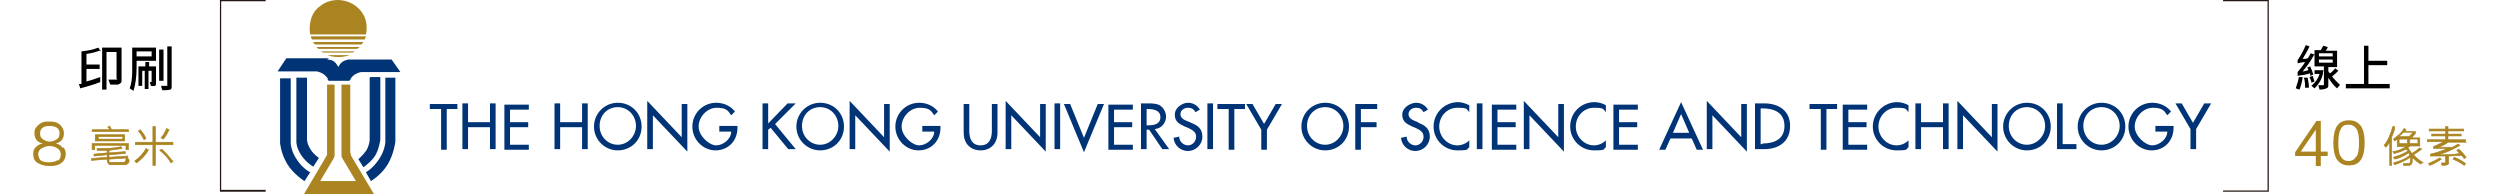 <svg width="399" height="31" viewBox="0 0 399 31" fill="none" xmlns="http://www.w3.org/2000/svg">
<path d="M42.4 30.6H35.1V0H42.4V0.2H35.3V30.3H42.4V30.5V30.6Z" fill="#231815"/>
<path d="M362.1 30.6H354.8V30.4H361.9V0.2H354.8V0H362.1V30.6Z" fill="#231815"/>
<path d="M68.7 17.4H70.4V23.9H71.3V17.4H73V16.6H68.6V17.4H68.7Z" fill="#003477"/>
<path d="M78.2 19.5H74.7V16.5H73.8V23.8H74.7V20.3H78.2V23.8H79.1V16.5H78.2V19.5Z" fill="#003477"/>
<path d="M80.5 23.9H84.4V23.1H81.4V20.3H84.3V19.5H81.4V17.5H84.4V16.7H80.5V24V23.9Z" fill="#003477"/>
<path d="M92.9 19.5H89.4V16.5H88.5V23.8H89.4V20.3H92.9V23.8H93.8V16.5H92.9V19.5Z" fill="#003477"/>
<path d="M98.6 16.4C96.5 16.4 94.8 18.1 94.8 20.2C94.8 22.3 96.5 24 98.6 24C100.7 24 102.4 22.4 102.4 20.2C102.4 18 100.7 16.4 98.6 16.4ZM98.6 23.1C97 23.1 95.7 21.8 95.7 20.1C95.7 18.4 96.9 17.1 98.6 17.1C100.3 17.1 101.5 18.5 101.5 20.1C101.5 21.7 100.2 23.1 98.6 23.1Z" fill="#003477"/>
<path d="M108.8 21.9L103.3 16.1V23.8H104.2V18.4L109.7 24.2V16.6H108.8V22V21.9Z" fill="#003477"/>
<path d="M114.8 21H116.7C116.7 22.2 115.4 23.2 114.3 23.2C113.2 23.2 111.5 21.7 111.5 20.2C111.5 18.7 112.8 17.2 114.4 17.2C116 17.2 116.2 17.7 116.7 18.4L117.3 17.8C116.6 16.9 115.5 16.4 114.3 16.4C112.2 16.4 110.5 18.1 110.5 20.2C110.5 22.3 112.2 24 114.2 24C116.2 24 117.7 22.5 117.7 20.4V20.1H114.8V20.9V21Z" fill="#003477"/>
<path d="M126.9 16.5H125.7L122.6 19.7V16.5H121.7V23.8H122.6V20.7L123 20.4L125.8 23.8H127L123.7 19.8L127 16.5H126.9Z" fill="#003477"/>
<path d="M130.9 16.4C128.8 16.4 127.1 18.1 127.1 20.2C127.1 22.3 128.8 24 130.9 24C133 24 134.7 22.4 134.7 20.2C134.7 18 133 16.4 130.9 16.4ZM130.9 23.1C129.3 23.1 128 21.8 128 20.1C128 18.4 129.2 17.1 130.9 17.1C132.6 17.1 133.8 18.5 133.8 20.1C133.8 21.7 132.5 23.1 130.9 23.1Z" fill="#003477"/>
<path d="M141.1 21.9L135.6 16.1V23.8H136.5V18.4L142 24.2V16.6H141.1V22V21.9Z" fill="#003477"/>
<path d="M147.2 21H149.1C149.1 22.2 147.8 23.2 146.7 23.2C145.6 23.2 143.9 21.7 143.9 20.2C143.9 18.7 145.2 17.2 146.8 17.2C148.4 17.2 148.6 17.7 149.1 18.4L149.7 17.8C149 16.9 147.9 16.4 146.7 16.4C144.6 16.4 142.9 18.1 142.9 20.2C142.9 22.3 144.6 24 146.6 24C148.6 24 150.1 22.5 150.1 20.4V20.1H147.2V20.9V21Z" fill="#003477"/>
<path d="M158.3 20.9C158.3 22.1 157.9 23.2 156.5 23.2C155.1 23.2 154.7 22.1 154.7 20.9V16.6H153.8V21.2C153.8 22.8 154.8 24 156.5 24C158.2 24 159.2 22.8 159.2 21.2V16.6H158.3V20.9Z" fill="#003477"/>
<path d="M166 21.9L160.5 16.1V23.8H161.4V18.4L166.9 24.2V16.6H166V22V21.9Z" fill="#003477"/>
<path d="M169.2 16.5H168.3V23.8H169.2V16.5Z" fill="#003477"/>
<path d="M173 22L170.8 16.6H169.8L173 24.3L176.2 16.6H175.2L173 22Z" fill="#003477"/>
<path d="M176.9 23.9H180.8V23.1H177.8V20.3H180.7V19.5H177.8V17.5H180.8V16.7H176.9V24V23.9Z" fill="#003477"/>
<path d="M186.1 18.6C186.1 17.9 185.7 17.2 185.1 16.8C184.5 16.5 183.8 16.5 183.2 16.5H182.1V23.8H183V20.7H183.4L185.5 23.8H186.6L184.3 20.6C185.4 20.5 186.1 19.6 186.1 18.6ZM183.3 20H183V17.4H183.2C184.1 17.4 185.2 17.6 185.2 18.7C185.2 19.8 184.2 20 183.3 20Z" fill="#003477"/>
<path d="M189.9 19.5L189.4 19.3C188.9 19.1 188.4 18.8 188.4 18.2C188.4 17.6 189 17.2 189.6 17.2C190.2 17.2 190.5 17.4 190.8 17.9L191.5 17.5C191.1 16.8 190.4 16.4 189.6 16.4C188.8 16.4 187.5 17.1 187.5 18.3C187.5 19.5 188.3 19.8 189.1 20.2L189.6 20.4C190.2 20.7 190.9 21 190.9 21.8C190.9 22.6 190.3 23.2 189.6 23.2C188.9 23.2 188.2 22.6 188.2 21.8L187.3 22C187.4 23.2 188.4 24.1 189.6 24.1C190.8 24.1 191.9 23.1 191.9 21.8C191.9 20.5 191.1 20 190.1 19.6L189.9 19.5Z" fill="#003477"/>
<path d="M193.6 16.5H192.7V23.8H193.6V16.5Z" fill="#003477"/>
<path d="M194.4 17.4H196.1V23.9H197V17.4H198.7V16.6H194.3V17.4H194.4Z" fill="#003477"/>
<path d="M201.7 19.7L199.9 16.6H198.9L201.3 20.7V23.9H202.2V20.7L204.6 16.6H203.6L201.8 19.7H201.7Z" fill="#003477"/>
<path d="M211.5 16.4C209.4 16.4 207.7 18.1 207.7 20.2C207.7 22.3 209.4 24 211.5 24C213.6 24 215.3 22.4 215.3 20.2C215.3 18 213.6 16.4 211.5 16.4ZM211.5 23.1C209.9 23.1 208.6 21.8 208.6 20.1C208.6 18.4 209.8 17.1 211.5 17.1C213.2 17.1 214.4 18.5 214.4 20.1C214.4 21.7 213.1 23.1 211.5 23.1Z" fill="#003477"/>
<path d="M216.3 23.9H217.2V20.3H219.7V19.5H217.2V17.4H219.8V16.6H216.3V23.9Z" fill="#003477"/>
<path d="M226.3 19.5L225.8 19.3C225.3 19.1 224.8 18.8 224.8 18.2C224.8 17.6 225.4 17.2 226 17.2C226.6 17.2 226.9 17.4 227.2 17.9L227.9 17.5C227.5 16.8 226.8 16.4 226 16.4C225.2 16.4 223.8 17.1 223.8 18.3C223.8 19.5 224.6 19.8 225.4 20.2L225.9 20.4C226.5 20.7 227.2 21 227.2 21.8C227.2 22.6 226.6 23.2 225.9 23.2C225.2 23.2 224.5 22.6 224.5 21.8L223.6 22C223.7 23.2 224.7 24.1 225.9 24.1C227.1 24.1 228.2 23.1 228.2 21.8C228.2 20.5 227.4 20 226.4 19.6L226.3 19.5Z" fill="#003477"/>
<path d="M228.8 20.2C228.8 22.3 230.5 24 232.6 24C234.7 24 234 23.8 234.5 23.5V22.4C234 22.9 233.3 23.2 232.6 23.2C231 23.2 229.7 21.8 229.7 20.2C229.7 18.6 230.9 17.2 232.6 17.2C234.3 17.2 234 17.4 234.5 17.9V16.8C233.9 16.5 233.3 16.3 232.7 16.3C230.6 16.3 228.8 18 228.8 20.2Z" fill="#003477"/>
<path d="M236.6 16.5H235.7V23.8H236.6V16.5Z" fill="#003477"/>
<path d="M238.1 23.9H242V23.1H239V20.3H241.9V19.5H239V17.5H242V16.7H238.1V24V23.9Z" fill="#003477"/>
<path d="M248.7 21.9L243.2 16.1V23.8H244.1V18.4L249.6 24.2V16.6H248.7V22V21.9Z" fill="#003477"/>
<path d="M250.6 20.2C250.6 22.3 252.3 24 254.4 24C256.5 24 255.8 23.8 256.3 23.5V22.4C255.8 22.9 255.1 23.2 254.4 23.2C252.8 23.2 251.5 21.8 251.5 20.2C251.5 18.6 252.7 17.2 254.4 17.2C256.1 17.2 255.8 17.4 256.3 17.9V16.8C255.8 16.5 255.1 16.3 254.5 16.3C252.3 16.3 250.6 18 250.6 20.2Z" fill="#003477"/>
<path d="M257.5 23.9H261.4V23.1H258.4V20.3H261.3V19.5H258.4V17.5H261.4V16.7H257.5V24V23.9Z" fill="#003477"/>
<path d="M264.8 23.9H265.8L266.6 22.1H270L270.8 23.9H271.8L268.3 16.3L264.8 23.9ZM267 21.2L268.3 18.2L269.6 21.2H267Z" fill="#003477"/>
<path d="M277.9 21.9L272.4 16.1V23.8H273.3V18.4L278.8 24.2V16.6H277.9V22V21.9Z" fill="#003477"/>
<path d="M281.6 16.5H280.1V23.8H281.6C283.9 23.8 285.7 22.6 285.7 20.1C285.7 17.6 283.8 16.5 281.6 16.5ZM281.3 23H281V17.3H281.3C283.2 17.3 284.8 18 284.8 20.1C284.8 22.2 283.2 22.9 281.3 22.9V23Z" fill="#003477"/>
<path d="M288.9 17.4H290.6V23.9H291.5V17.4H293.2V16.6H288.8V17.4H288.9Z" fill="#003477"/>
<path d="M294.1 23.9H298V23.1H295V20.3H297.9V19.5H295V17.5H298V16.7H294.1V24V23.9Z" fill="#003477"/>
<path d="M298.9 20.2C298.9 22.3 300.6 24 302.7 24C304.8 24 304.1 23.8 304.6 23.5V22.4C304.1 22.9 303.4 23.2 302.7 23.2C301.1 23.2 299.8 21.8 299.8 20.2C299.8 18.6 301 17.2 302.7 17.2C304.4 17.2 304.1 17.4 304.6 17.9V16.8C304.1 16.5 303.4 16.3 302.8 16.3C300.7 16.3 298.9 18 298.9 20.2Z" fill="#003477"/>
<path d="M310.1 19.5H306.6V16.5H305.7V23.8H306.6V20.3H310.1V23.8H311V16.5H310.1V19.5Z" fill="#003477"/>
<path d="M317.9 21.9L312.4 16.1V23.8H313.3V18.4L318.8 24.2V16.6H317.9V22V21.9Z" fill="#003477"/>
<path d="M323.5 16.4C321.4 16.4 319.7 18.1 319.7 20.2C319.7 22.3 321.4 24 323.5 24C325.6 24 327.3 22.4 327.3 20.2C327.3 18 325.6 16.4 323.5 16.4ZM323.5 23.1C321.9 23.1 320.6 21.8 320.6 20.1C320.6 18.4 321.8 17.1 323.5 17.1C325.2 17.1 326.4 18.5 326.4 20.1C326.4 21.7 325.1 23.1 323.5 23.1Z" fill="#003477"/>
<path d="M329.2 16.5H328.3V23.8H331.4V23H329.2V16.5Z" fill="#003477"/>
<path d="M335.4 16.4C333.3 16.4 331.6 18.1 331.6 20.2C331.6 22.3 333.3 24 335.4 24C337.5 24 339.2 22.4 339.2 20.2C339.2 18 337.5 16.4 335.4 16.4ZM335.4 23.1C333.8 23.1 332.5 21.8 332.5 20.1C332.5 18.4 333.7 17.1 335.4 17.1C337.1 17.1 338.3 18.5 338.3 20.1C338.3 21.7 337 23.1 335.4 23.1Z" fill="#003477"/>
<path d="M344 21H345.9C345.9 22.2 344.6 23.2 343.5 23.2C342.4 23.2 340.7 21.7 340.7 20.2C340.7 18.7 342 17.2 343.6 17.2C345.2 17.2 345.4 17.7 345.9 18.4L346.5 17.8C345.8 16.9 344.7 16.4 343.5 16.4C341.4 16.4 339.7 18.1 339.7 20.2C339.7 22.3 341.4 24 343.4 24C345.4 24 346.9 22.5 346.9 20.4V20.1H344V20.9V21Z" fill="#003477"/>
<path d="M351.8 16.5L350 19.6L348.2 16.5H347.2L349.6 20.6V23.8H350.5V20.6L352.9 16.5H351.9H351.8Z" fill="#003477"/>
<path d="M58.2 6.3C58.3 6.1 58.4 5.8 58.4 5.8H49.6C49.6 5.8 49.7 6.2 49.8 6.3H58.2Z" fill="#AA8420"/>
<path d="M57.7 7.1C57.9 6.9 58 6.7 58 6.7H50C50 6.7 50 6.9 50.3 7.1H57.7Z" fill="#AA8420"/>
<path d="M57 7.8C57.2 7.7 57.4 7.5 57.4 7.5H50.5C50.5 7.5 50.7 7.7 50.8 7.8H57Z" fill="#AA8420"/>
<path d="M56.2 8.4C56.4 8.4 56.6 8.2 56.6 8.2H51.2C51.2 8.2 51.2 8.2 51.6 8.4H56.2Z" fill="#AA8420"/>
<path d="M52.3 8.8C52.3 8.8 52.9 9.1 54 9.1C55.1 9.1 55.8 8.8 55.8 8.8H52.3Z" fill="#AA8420"/>
<path d="M52.2 9.5C52.2 9.5 52.9 9.5 53.3 9.8C53.7 10.1 54 10.7 54 10.7C54 10.7 54.2 10.2 54.6 9.9C55 9.6 55.6 9.5 55.6 9.5H62.5L63.9 11.5H57.7C57.7 11.5 57.3 11.5 56.6 11.9C56.3 12.1 56 12.5 56 12.5C56 12.5 56 12.7 55.9 12.7C55.9 12.7 55.8 12.9 55.7 12.9H52.5C52.5 12.9 52.4 12.9 52.3 12.7C52.3 12.6 52.3 12.7 52.3 12.5C52.3 12.5 52.1 12.2 51.6 11.8C51.1 11.5 50.6 11.4 50.6 11.4H44.3L45.7 9.3H52.5L52.2 9.5Z" fill="#003477"/>
<path d="M47.3 12.4V22.7C47.3 22.7 47.3 23.6 48.1 24.8C48.9 26 50 26.6 50 26.6L50.9 25.2C50.9 25.2 50.1 24.7 49.6 23.9C49 23 49 22.3 49 22.3V12.4H47.4H47.3Z" fill="#003477"/>
<path d="M59 12.4V22.4C59 22.4 58.9 23.4 58.4 24.1C57.9 24.8 57.2 25.4 57.2 25.4L58 26.7C58 26.7 59.3 25.8 59.9 24.8C60.5 23.8 60.7 22.3 60.7 22.3V12.3H59.1L59 12.4Z" fill="#003477"/>
<path d="M44.7 12.4V22.8C44.7 22.8 44.8 24.4 45.8 26.1C46.8 27.8 48.6 28.9 48.6 28.9L49.5 27.5C49.5 27.5 48.3 26.9 47.4 25.5C46.4 24.1 46.4 22.8 46.4 22.8V12.5H44.7V12.4Z" fill="#003477"/>
<path d="M52.2 13.5V24.4C52.2 24.4 52.2 24.4 52.2 24.6C52.2 24.8 52.1 24.9 52.1 24.9L48.5 31H59.7L56 24.8V24.5C55.9 24.5 55.9 24.2 55.9 24.2V13.5H54.5V24.6C54.5 24.6 54.5 24.8 54.5 24.9C54.5 25 54.6 25.2 54.6 25.2L56.8 28.9H51.1L53.3 25.2C53.3 25.2 53.3 25.1 53.4 24.9C53.4 24.7 53.4 24.6 53.4 24.6V13.5H52.1H52.2Z" fill="#AA8420"/>
<path d="M61.5 12.4V22.6C61.5 22.6 61.5 23.9 60.5 25.4C59.5 26.9 58.4 27.5 58.4 27.5L59.2 28.9C59.2 28.9 60.9 27.9 61.9 26.2C62.9 24.5 63.1 22.6 63.1 22.6V12.4H61.4H61.5Z" fill="#003477"/>
<path d="M49.5 5.5C49.5 5.5 48.9 2.4 51.2 0.9C51.2 0.9 52.2 0 53.9 0C55.6 0 56.7 0.9 56.7 0.9C59.2 2.7 58.4 5.5 58.4 5.5H49.5Z" fill="#AA8420"/>
<path d="M10.1 23.5C10.4 23.8 10.5 24.2 10.5 24.6C10.5 25 10.3 25.7 9.8 26C9.3 26.4 8.7 26.5 7.9 26.5C7.1 26.5 6.5 26.3 6 26C5.5 25.7 5.3 25.2 5.3 24.6C5.3 24 5.4 23.8 5.7 23.5C6 23.2 6.3 23 6.8 22.9C6.4 22.8 6 22.6 5.8 22.3C5.6 22 5.5 21.7 5.5 21.3C5.5 20.9 5.5 20.6 5.8 20.3C6 20 6.3 19.8 6.6 19.6C7 19.4 7.4 19.4 7.8 19.4C8.2 19.4 8.7 19.4 9.1 19.6C9.5 19.8 9.7 20 9.9 20.3C10.1 20.6 10.2 20.9 10.2 21.3C10.2 21.7 10.1 22 9.9 22.3C9.7 22.6 9.3 22.8 8.9 22.9C9.4 23 9.7 23.2 10 23.6L10.1 23.5ZM9.3 25.6C9.6 25.4 9.7 25 9.7 24.6C9.7 24.2 9.5 23.9 9.2 23.7C8.9 23.5 8.5 23.3 7.9 23.3C7.4 23.3 7 23.5 6.6 23.7C6.3 23.9 6.1 24.2 6.1 24.6C6.1 25 6.3 25.4 6.5 25.6C6.8 25.8 7.2 25.9 7.8 25.9C8.4 25.9 8.8 25.8 9.1 25.6H9.3ZM6.8 22.2C7.1 22.4 7.5 22.6 7.9 22.6C8.4 22.6 8.8 22.4 9.1 22.2C9.4 22 9.5 21.7 9.5 21.3C9.5 20.9 9.4 20.6 9.1 20.4C8.8 20.2 8.4 20.1 7.9 20.1C7.4 20.1 7 20.2 6.8 20.4C6.5 20.6 6.4 20.9 6.4 21.3C6.4 21.7 6.5 22 6.8 22.2Z" fill="#AA8420"/>
<path d="M371.5 24.9H370.4V26.5H369.6V24.9H366.3V24.3L369.7 19.3H370.4V24.2H371.5V24.9ZM369.6 24.2V20.7L367.2 24.2H369.6Z" fill="#AA8420"/>
<path d="M373 25.5C372.6 24.9 372.4 24 372.4 22.8C372.4 21.6 372.6 20.7 373 20.1C373.4 19.5 374 19.2 374.9 19.2C375.8 19.2 376.3 19.5 376.8 20.1C377.2 20.7 377.4 21.6 377.4 22.8C377.4 24 377.2 24.9 376.8 25.5C376.4 26.1 375.8 26.4 374.9 26.4C374 26.4 373.5 26.1 373 25.5ZM376.1 25C376.4 24.5 376.5 23.8 376.5 22.8C376.5 21.8 376.4 21 376.1 20.6C375.8 20.1 375.4 19.9 374.8 19.9C374.2 19.9 373.8 20.1 373.6 20.6C373.3 21.1 373.2 21.8 373.2 22.8C373.2 23.8 373.3 24.6 373.6 25C373.9 25.5 374.3 25.7 374.8 25.7C375.3 25.7 375.8 25.5 376 25H376.1Z" fill="#AA8420"/>
<path d="M16.1 8.001C15.4 8.301 14.6 8.501 13.8 8.601V10.301H15.9V11.001H13.8V13.001C14.6 12.801 15.4 12.501 16 12.301V13.101C15 13.501 13.9 13.801 12.8 14.101L12.6 13.401C12.8 13.401 12.9 13.401 13 13.401V8.201C14 8.101 14.9 7.901 15.7 7.601L16.1 8.201V8.001ZM19.4 12.801C19.4 13.001 19.4 13.201 19.2 13.301C19 13.401 18.9 13.501 18.8 13.501C18.6 13.501 18.4 13.501 18.1 13.501C17.8 13.501 17.7 13.501 17.6 13.501L17.3 12.701C17.5 12.701 17.8 12.701 18.4 12.701C19 12.701 18.6 12.701 18.6 12.501V8.301H17V14.301H16.3V7.601H19.4V12.701V12.801Z" fill="black"/>
<path d="M24.899 9.7H21.799V10.8C21.799 12.3 21.599 13.6 21.299 14.5L20.699 14.1C20.999 13.3 21.099 12.4 21.099 11.3V7.6H24.899V9.7ZM24.199 9V8.2H21.799V9H24.199ZM24.899 13.3C24.899 13.5 24.899 13.7 24.699 13.7C24.499 13.7 24.399 13.8 24.099 13.7L23.899 13.1C23.899 13.1 23.899 13.1 23.999 13.1C24.199 13.1 24.199 13.1 24.199 12.9V11.3H23.699V14.2H23.099V11.3H22.699V13.7H22.099V10.6H23.199V9.9H23.799V10.6H24.899V13.1V13.3ZM26.099 12.9H25.399V7.9H26.099V12.9ZM27.399 13.7C27.399 14 27.399 14.2 27.199 14.3C26.999 14.3 26.799 14.4 26.399 14.4C25.999 14.4 25.999 14.4 25.899 14.4L25.699 13.7C25.899 13.7 26.099 13.7 26.299 13.7C26.499 13.7 26.599 13.7 26.699 13.7C26.699 13.7 26.699 13.7 26.699 13.5V7.4H27.399V13.7Z" fill="black"/>
<path d="M20.6 21H14.7V20.7H17.5C17.5 20.5 17.3 20.4 17.2 20.3L17.5 20.1C17.6 20.3 17.7 20.5 17.8 20.7H20.5V21H20.6ZM20.6 25.5C20.6 25.8 20.6 26 20.4 26.1C20.3 26.2 20.1 26.3 20 26.3H17.7C17.5 26.3 17.4 26.3 17.3 26.1C17.2 26 17.1 25.8 17.1 25.6V25.4L14.6 25.6V25.3L17.1 25.1V24.7L15 24.9V24.6L17.1 24.4V24C16.6 24 16.1 24 15.5 24V23.7C16.9 23.7 18.3 23.7 19.3 23.4L19.5 23.7C18.9 23.8 18.2 23.9 17.4 24V24.4L20 24.2V24.5L17.4 24.7V25.1L20.4 24.9V25.2L17.4 25.4V25.7C17.4 25.7 17.4 25.8 17.4 25.9C17.4 25.9 17.5 25.9 17.6 25.9H19.7C20 25.9 20.1 25.7 20.1 25.3H20.4L20.6 25.5ZM20.5 23.9H20.1V23.2H15.1V23.9H14.7V22.9H20.5V23.9ZM19.9 22.5H15.2V21.5H19.9V22.5ZM19.6 22.2V21.8H15.7V22.2H19.6Z" fill="#AA8420" stroke="#AA8420" stroke-width="0.1" stroke-miterlimit="10"/>
<path d="M23.7 23.9C23.3 24.7 22.6 25.4 21.8 26L21.5 25.7C22.3 25.1 22.9 24.5 23.3 23.7L23.6 23.9H23.7ZM27.6 23.1H24.8V26.4H24.4V23.1H21.6V22.7H24.4V20.2H24.8V22.7H27.6V23.1ZM23.3 22.1L23 22.3C22.8 21.9 22.5 21.4 22.1 20.9L22.4 20.7C22.8 21.2 23.1 21.6 23.3 22.1ZM27.6 25.7L27.3 26C26.9 25.3 26.3 24.6 25.5 24L25.8 23.8C26.4 24.3 27 25 27.6 25.8V25.7ZM27 20.7C26.7 21.3 26.4 21.8 26.1 22.2L25.7 22C26 21.7 26.3 21.2 26.6 20.5L26.9 20.7H27Z" fill="#AA8420" stroke="#AA8420" stroke-width="0.1" stroke-miterlimit="10"/>
<path d="M367.499 12.4C367.399 13.1 367.199 13.8 366.999 14.3L366.399 14.1C366.599 13.5 366.799 12.9 366.899 12.3H367.499V12.4ZM369.299 8.8C368.699 9.9 368.099 10.7 367.499 11.4C367.699 11.4 367.999 11.3 368.399 11.2C368.399 11.1 368.399 10.9 368.199 10.8L368.699 10.6C368.899 11 369.099 11.5 369.199 11.9L368.699 12.1C368.699 11.9 368.699 11.8 368.699 11.7C368.099 11.9 367.499 12 366.699 12.1V11.5C366.999 11.1 367.499 10.6 367.899 9.9C367.599 9.9 367.199 10 366.699 10.1V9.6C367.099 9 367.599 8.2 367.999 7.2L368.599 7.4C368.299 8.1 367.899 8.7 367.499 9.4C367.799 9.4 368.099 9.4 368.299 9.3C368.499 9.1 368.599 8.8 368.799 8.5L369.399 8.7L369.299 8.8ZM368.499 14H367.899C367.899 13.6 367.899 13 367.699 12.4H368.299C368.399 12.9 368.499 13.4 368.499 14ZM369.399 13L368.899 13.2C368.899 12.9 368.699 12.6 368.599 12.3L369.099 12.1C369.199 12.4 369.299 12.7 369.399 13ZM370.799 11.1C370.799 12.1 370.399 13.1 369.399 14.1L368.899 13.7C369.599 13.1 369.999 12.5 370.199 11.8H369.399V11.2H370.899L370.799 11.1ZM373.499 13.5L372.999 14.1C372.499 13.7 372.099 13.2 371.599 12.4V13.6C371.599 13.8 371.599 14 371.299 14.1C371.099 14.2 370.699 14.3 370.199 14.3L369.999 13.6C370.399 13.6 370.599 13.6 370.699 13.6C370.799 13.6 370.899 13.6 370.899 13.5V10.6H369.399V8H370.399C370.499 7.8 370.699 7.5 370.799 7.3L371.499 7.5C371.499 7.7 371.299 7.9 371.199 8.1H372.999V10.7H371.599V11.3C371.599 11.4 371.699 11.6 371.899 11.7C372.099 11.5 372.399 11.3 372.699 10.9L373.199 11.3C372.899 11.6 372.599 11.9 372.199 12.2C372.499 12.6 372.899 13 373.399 13.5H373.499ZM372.299 9V8.5H370.099V9H372.299ZM372.299 10V9.5H370.099V10H372.299Z" fill="black"/>
<path d="M381.399 14.1H374.399V13.4H377.299V7.3H377.999V9.7H380.999V10.4H377.999V13.4H381.399V14.1Z" fill="black"/>
<path d="M382.199 20.4C382.199 20.7 381.999 21.1 381.899 21.4L381.699 21.9V26.4H381.399V22.6C381.199 23 380.999 23.3 380.799 23.5L380.499 23.2C381.099 22.5 381.499 21.5 381.899 20.2H382.199V20.4ZM386.599 25.9L386.399 26.2C385.999 26 385.499 25.6 384.999 25.1C384.999 25.3 384.999 25.4 384.999 25.5C384.999 25.8 384.999 26 384.899 26.1C384.899 26.2 384.699 26.3 384.599 26.4C384.499 26.4 384.199 26.4 383.899 26.4C383.599 26.4 383.699 26.4 383.599 26.4V26.1C384.099 26.1 384.399 26.1 384.499 26.1C384.599 26.1 384.699 25.9 384.699 25.6C384.699 25.3 384.699 25.3 384.699 25.1C384.099 25.5 383.299 25.9 382.199 26.3L381.999 26C383.099 25.7 383.999 25.3 384.599 24.8C384.599 24.8 384.599 24.6 384.399 24.4C383.799 24.8 383.099 25.2 382.199 25.4L381.999 25.1C382.999 24.8 383.699 24.5 384.299 24.1C384.299 24 384.099 23.9 383.999 23.8C383.499 24.1 382.899 24.3 382.099 24.5L381.899 24.2C382.699 24.1 383.399 23.8 383.999 23.4H382.599V22.2C382.499 22.3 382.299 22.4 382.199 22.5L381.999 22.2C382.799 21.6 383.399 21.1 383.699 20.5L383.999 20.7C383.999 20.8 383.899 20.9 383.799 21H385.499V21.3C385.299 21.5 385.099 21.8 384.899 22H386.199V23.3H384.599C384.499 23.4 384.399 23.5 384.299 23.6C384.499 23.9 384.699 24.1 384.899 24.5C385.299 24.3 385.699 24 386.199 23.6L386.499 23.8C386.099 24.1 385.699 24.4 385.199 24.7C385.699 25.3 386.299 25.7 386.799 26L386.599 25.9ZM385.099 21.1H383.599C383.299 21.4 383.099 21.6 382.799 21.8H384.499C384.799 21.5 384.999 21.3 385.099 21.1ZM384.199 22.9V22.2H382.899V22.9H384.199ZM385.899 22.9V22.2H384.599V22.9H385.899Z" fill="#AA8420" stroke="#AA8420" stroke-width="0.1" stroke-miterlimit="10"/>
<path d="M393.599 22.7H390.699C390.199 23.1 389.699 23.3 389.199 23.5H390.299C390.999 23.5 391.399 23.5 391.399 23.5C391.699 23.4 391.899 23.2 392.299 23L392.599 23.2C391.399 23.9 390.299 24.4 389.099 24.7C390.299 24.7 391.499 24.7 392.599 24.5C392.399 24.3 392.299 24.2 392.099 24L392.399 23.8C392.899 24.2 393.299 24.7 393.599 25.1L393.299 25.3C393.099 25.1 392.999 24.9 392.899 24.8C392.199 24.8 391.499 24.9 390.799 24.9V25.9C390.799 26.1 390.799 26.2 390.599 26.3C390.499 26.3 390.299 26.4 389.899 26.4C389.499 26.4 389.699 26.4 389.699 26.4V26C389.699 26 389.899 26 389.999 26C390.199 26 390.299 26 390.299 26C390.299 26 390.299 26 390.299 25.9V24.9C389.699 24.9 388.899 24.9 387.899 24.9V24.6C388.799 24.4 389.699 24.1 390.599 23.7C390.099 23.7 389.499 23.7 388.899 23.7C388.299 23.7 388.499 23.7 388.399 23.7V23.4C388.899 23.2 389.499 22.9 389.999 22.6H387.399V22.3H390.299V21.7H388.099V21.4H390.299V20.9H387.699V20.6H390.299V20.2H390.699V20.6H393.199V20.9H390.699V21.4H392.799V21.7H390.699V22.3H393.499V22.6L393.599 22.7ZM389.599 25.4C389.199 25.7 388.599 26.1 387.799 26.4L387.599 26.1C388.299 25.8 388.899 25.5 389.399 25.2L389.699 25.5L389.599 25.4ZM393.499 26.1L393.299 26.4C392.799 26 392.199 25.7 391.499 25.4L391.699 25.1C392.399 25.4 392.999 25.7 393.499 26.1Z" fill="#AA8420" stroke="#AA8420" stroke-width="0.1" stroke-miterlimit="10"/>
</svg>
